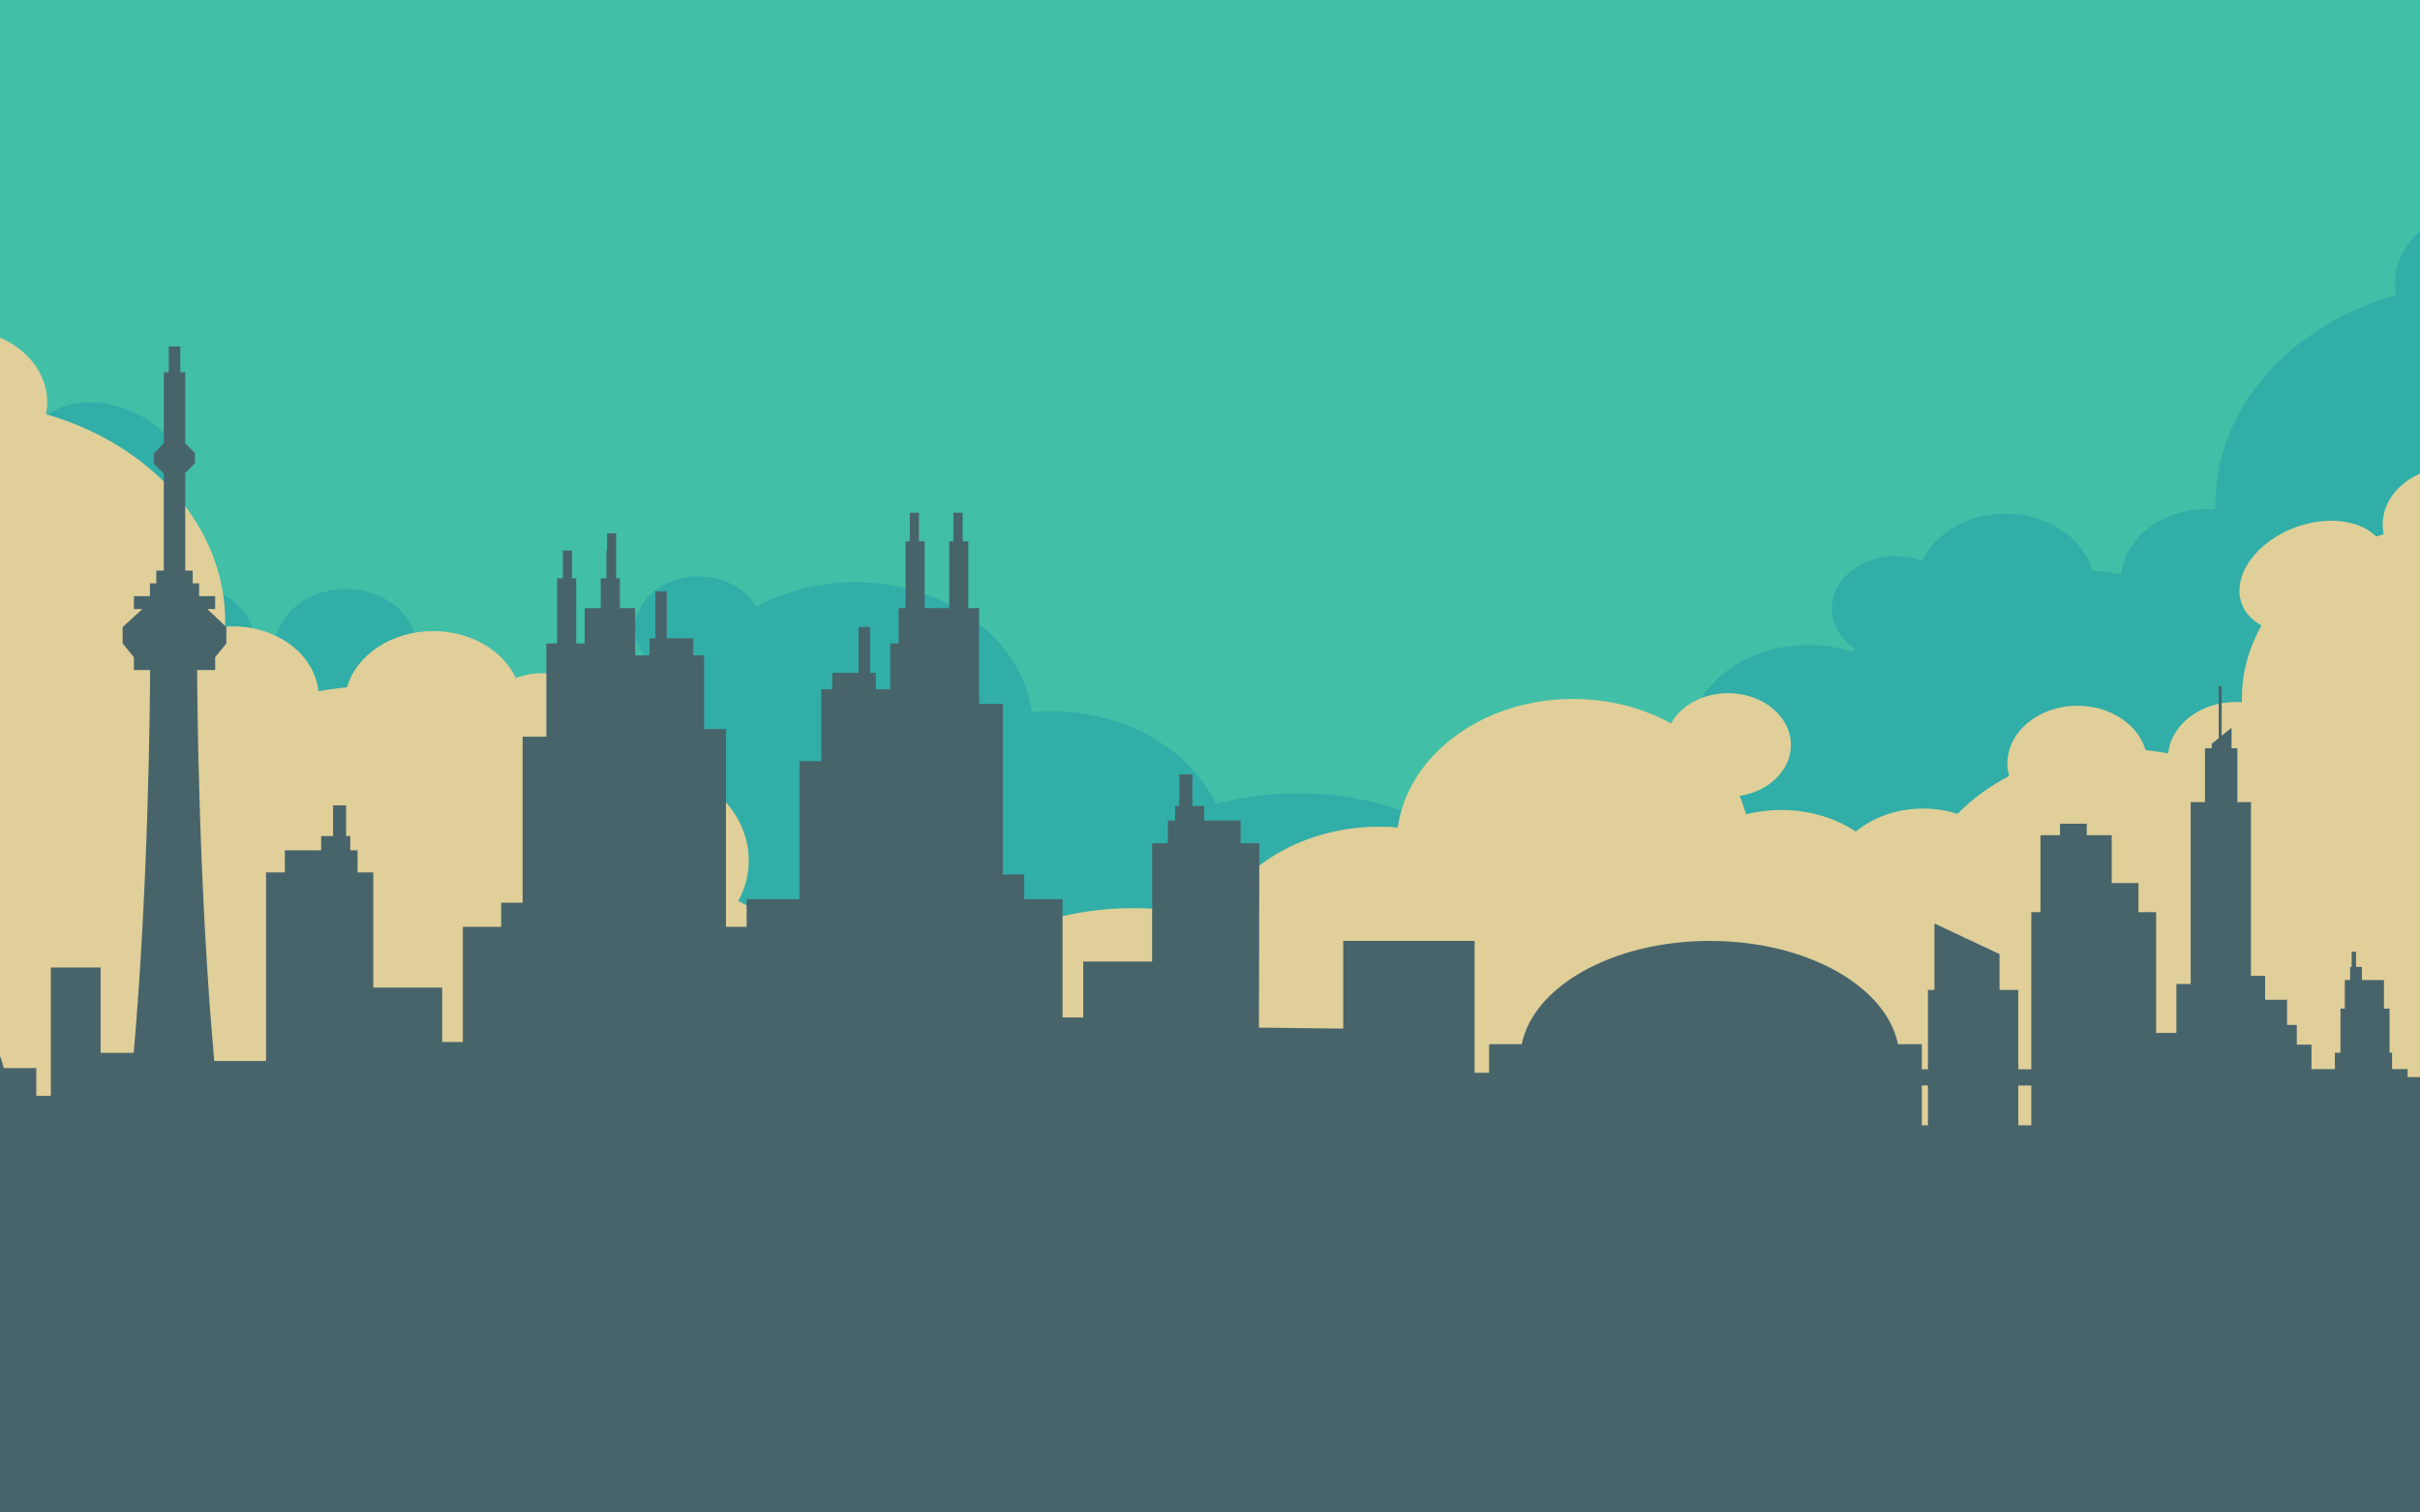 <?xml version="1.0" encoding="utf-8"?>
<!-- Generator: Adobe Illustrator 17.0.0, SVG Export Plug-In . SVG Version: 6.00 Build 0)  -->
<!DOCTYPE svg PUBLIC "-//W3C//DTD SVG 1.1//EN" "http://www.w3.org/Graphics/SVG/1.1/DTD/svg11.dtd">
<svg version="1.1" xmlns="http://www.w3.org/2000/svg" xmlns:xlink="http://www.w3.org/1999/xlink" x="0px" y="0px" width="1280px"
	 height="800px" viewBox="0 0 1280 800" enable-background="new 0 0 1280 800" xml:space="preserve">
<g id="BACKGROUND">
	<rect fill="#42BFA7" width="1280" height="800"/>
</g>
<g id="OBJECTS">
	<path fill="#31AEA7" d="M0,594.5V187.657c11.855,5.174,19.941,15.437,19.941,27.268c0,1.741-0.195,3.442-0.531,5.104
		c1.344,0.384,2.671,0.798,3.991,1.223c11.093-11.039,34.192-11.342,52.659-0.379c19.086,11.331,25.957,30.371,15.347,42.527
		c-1.862,2.133-4.158,3.892-6.75,5.315c6.681,11.867,10.433,25.083,10.433,39.029c0,0.66-0.038,1.311-0.055,1.968
		c1.07-0.078,2.147-0.135,3.241-0.135c19.016,0,34.59,12.062,36.151,27.412c3.952-0.734,7.979-1.302,12.077-1.683
		c3.897-13.602,18.679-23.736,36.364-23.736c20.656,0,37.402,13.81,37.402,30.845c0,2.289-0.324,4.512-0.897,6.658
		c10.478,5.474,19.783,12.328,27.537,20.265c5.706-1.828,11.889-2.87,18.378-2.87c14.033,0,26.737,4.69,35.935,12.273
		c10.915-7.203,24.752-11.521,39.819-11.521c6.563,0,12.894,0.82,18.853,2.337c0.864-3.368,1.997-6.654,3.371-9.845
		c-15.583-2.386-27.391-13.636-27.391-27.179c0-15.279,15.019-27.665,33.546-27.665c13.526,0,25.153,6.616,30.459,16.127
		c14.964-8.234,32.936-13.042,52.275-13.042c48.321,0,88.129,29.974,93.64,68.602c3.196-0.27,6.438-0.41,9.72-0.41
		c39.78,0,73.783,20.32,87.644,49.053c13.691-3.614,28.273-5.582,43.418-5.582c23.58,0,45.8,4.757,65.383,13.128
		c9.786-18.974,32.594-32.279,59.173-32.279c27.299,0,50.607,14.042,59.926,33.839c7.632-7.299,16.679-13.557,26.804-18.479
		c-3.601-6.618-5.62-13.947-5.62-21.671c0-29.276,28.778-53.01,64.278-53.01c8.21,0,16.053,1.283,23.271,3.597
		c0.48-0.491,0.953-0.987,1.443-1.472c-7.496-5.074-12.281-12.771-12.281-21.393c0-15.279,15.019-27.665,33.545-27.665
		c5.047,0,9.815,0.945,14.108,2.592c6.804-14.657,23.975-25.083,44.14-25.083c22.364,0,41.056,12.815,45.985,30.017
		c5.182,0.482,10.273,1.201,15.272,2.128c1.974-19.411,21.67-34.664,45.717-34.664c1.383,0,2.746,0.072,4.099,0.17
		c-0.021-0.83-0.069-1.654-0.069-2.488c0-51.357,39.999-95.002,95.704-110.923c-0.426-2.102-0.672-4.253-0.672-6.455
		c0-14.962,10.226-27.941,25.218-34.483V594.5H0z"/>
	<path fill="#E0CF99" d="M1280,653.617V250.512c-11.745,5.126-19.756,15.295-19.756,27.018c0,1.725,0.193,3.411,0.526,5.058
		c-1.331,0.381-2.646,0.791-3.954,1.211c-10.99-10.938-33.874-11.238-52.17-0.375c-18.909,11.227-25.716,30.092-15.204,42.136
		c1.845,2.114,4.12,3.856,6.688,5.266c-6.619,11.758-10.336,24.853-10.336,38.67c0,0.653,0.038,1.299,0.054,1.949
		c-1.06-0.078-2.127-0.134-3.211-0.134c-18.839,0-34.269,11.951-35.815,27.16c-3.916-0.727-7.905-1.29-11.964-1.668
		c-3.861-13.477-18.505-23.518-36.026-23.518c-20.464,0-37.054,13.683-37.054,30.562c0,2.267,0.321,4.47,0.889,6.597
		c-10.38,5.424-19.599,12.215-27.281,20.078c-5.653-1.812-11.779-2.843-18.208-2.843c-13.903,0-26.489,4.647-35.601,12.16
		c-10.814-7.137-24.522-11.415-39.449-11.415c-6.502,0-12.774,0.812-18.677,2.316c-0.856-3.337-1.978-6.593-3.34-9.755
		c15.439-2.364,27.137-13.511,27.137-26.929c0-15.138-14.879-27.41-33.234-27.41c-13.401,0-24.919,6.556-30.177,15.979
		c-14.825-8.159-32.631-12.922-51.79-12.922c-47.872,0-87.31,29.698-92.77,67.972c-3.166-0.267-6.378-0.406-9.63-0.406
		c-39.411,0-73.098,20.134-86.83,48.602c-13.564-3.58-28.011-5.531-43.015-5.531c-23.361,0-45.374,4.714-64.776,13.007
		c-9.695-18.799-32.292-31.982-58.623-31.982c-27.045,0-50.137,13.913-59.369,33.528c-7.561-7.232-16.524-13.432-26.555-18.31
		c3.567-6.557,5.568-13.819,5.568-21.472c0-29.007-28.511-52.522-63.681-52.522c-8.134,0-15.904,1.272-23.055,3.564
		c-0.476-0.487-0.944-0.978-1.43-1.458c7.427-5.027,12.167-12.654,12.167-21.196c0-15.138-14.879-27.41-33.234-27.41
		c-5,0-9.724,0.937-13.977,2.568c-6.74-14.522-23.752-24.853-43.73-24.853c-22.156,0-40.675,12.698-45.558,29.741
		c-5.134,0.477-10.178,1.19-15.13,2.109c-1.956-19.232-21.468-34.346-45.292-34.346c-1.371,0-2.72,0.071-4.06,0.169
		c0.021-0.822,0.068-1.639,0.068-2.465c0-50.886-39.627-94.129-94.815-109.904c0.422-2.082,0.666-4.214,0.666-6.396
		c0-14.825-10.131-27.684-24.984-34.166v475.072H1280z"/>
	<g>
		<g>
			<path fill="#47646B" d="M665.874,543.532l0.234-97.497h-9.924v-11.999h-19.241v-7.714h-6.279V409.61h-6.886v16.713h-2.228v7.714
				h-3.848v11.999h-8.304v62.566h-36.456v29.569h-10.937v-62.566h-20.254v-13.07H530.41v-90.206h-12.557v-50.647h-5.671V286.3
				h-3.038v-15.106h-4.861V286.3h-2.228v35.381h-12.962V286.3h-3.038v-15.106h-4.861V286.3h-2.228v35.381h-3.646v50.647h-7.494
				v103.276h-72.912V523.6h-10.937V385.612h-11.545v-38.996h-5.772v-8.999h-13.975v-24.855h-6.076v24.855h-3.038v8.999h-7.595
				v-24.935h-10.025v-39.559h-4.861v39.559h-11.848v24.935h-4.861v38.996h-9.722V802H1281V569.67h-7.553v-4.174h-8.22v-8.695h-1.315
				v-23.303h-2.959v-15.13h-11.672v-6.956h-3.123v-8h-2.302v8h-0.822v6.956h-2.794v15.13h-2.302v23.303h-2.959v8.695h-12.37V552.54
				h-7.767v-10.434h-5.178v-13.304h-11.589V516.15h-7.48v-91.866h-7.192v-28.521h-3.082v-10.826l-5.24,4.239v-26.282h-1.541v27.529
				l-3.699,2.992v2.348h-3.576v28.521h-7.562v96.171h-7.562v25.912h-10.698v-63.906h-9.358v-15.396h-14.136V441.75h-13.193v-6.076
				h-14.179v6.076h-10.299v40.711h-4.861v83.135h-6.886V523.6h-9.924v-18.962l-34.431-16.177v35.14h-3.443v41.996h-3.241v-13.284
				h-12.593c-6.32-30.816-48.445-54.638-99.509-54.638c-51.064,0-93.189,23.822-99.509,54.638h-17.252v15.106h-7.696v-69.743
				h-69.475v46.388 M1067.531,574.166h6.886v21.052h-6.886V574.166z M1016.492,574.166h3.241v21.052h-3.241V574.166z"/>
		</g>
		<g>
			<rect x="90.629" y="197.517" fill="#47646B" width="3.363" height="46.006"/>
			<path fill="#47646B" d="M502.443,402.599v-37.974h-4.861v-24.282h-11.848v-38.522h-4.861v38.522h-10.025v24.282h-7.595v-8.763
				h-3.038v-24.203h-6.076v24.203h-13.975v8.763h-5.772v37.974h-11.545v134.37H411.91v-46.737h-72.912V389.663h-7.494v-49.319
				h-3.646v-34.453h-2.228v-14.71h-4.861v14.71h-3.038v34.453h-12.962v-34.453h-2.228v-14.71h-4.861v14.71h-3.038v34.453h-5.671
				v49.319h-12.557v87.841h-11.342v12.727h-20.254v60.925h-10.937v-28.794h-36.456v-60.925h-8.304v-11.684h-3.848v-7.511h-2.228
				v-16.275h-6.886v16.275h-6.279v7.511h-19.241v11.684h-9.924v99.734h-27.387c-8.232-90.759-8.993-191.203-9.062-206.77h9.538
				v-6.807l5.929-7.251v-8.685l-10.107-9.52h4.177v-6.807h-8.482v-6.807h-3.392v-6.703h-3.949v-51.664l5.114-5.167v-2.582v-2.817
				l-5.114-5.086v-37.635h-2.608v-13.614h-6.125v13.614H86.64v37.635l-5.266,5.321v2.582v2.817l5.114,5.086h0.152v51.51h-3.95v6.703
				h-3.392v6.807h-8.482v6.807h4.481l-10.41,9.52v8.685l5.929,7.251v6.807h8.587c-0.068,15.324-0.807,112.881-8.68,202.493H53.222
				v-45.172H26.892v67.915h-7.696v-14.71H1.944c-6.32-30.008-48.445-53.205-99.509-53.205s-93.189,23.198-99.509,53.205h-12.593
				v12.936h-3.241v-40.895h-3.443V502.75l-34.431,15.753v18.465h-9.924v40.895h-6.886v-80.955h-4.861v-39.643h-10.299v-5.916
				h-14.179v5.916h-13.193v24.651h-14.136v14.992h-9.358v62.23h-10.698v-25.233h-7.562v-93.649h-7.562v-27.773h-3.575v-2.286
				l-3.699-2.914v-26.807h-1.541v25.593l-5.24-4.128v10.542h-3.082v27.773h-7.192v89.458h-7.48v12.32h-11.59v12.955h-5.178v10.161
				h-7.767v12.616h-12.37v-8.467h-2.959v-22.692h-2.302v-14.733h-2.794V525.1h-0.822v-7.79h-2.302v7.79h-3.123v6.774h-11.672v14.733
				h-2.959v22.692h-1.315v8.467h-8.22v4.064h-7.553V808.07h986.34V402.599H502.443z M-260.707,606.709h-6.886v-20.5h6.886V606.709z
				 M-209.668,606.709h-3.241v-20.5h3.241V606.709z"/>
		</g>
	</g>
</g>
<g id="DESIGNED_BY_FREEPIK">
</g>
</svg>
